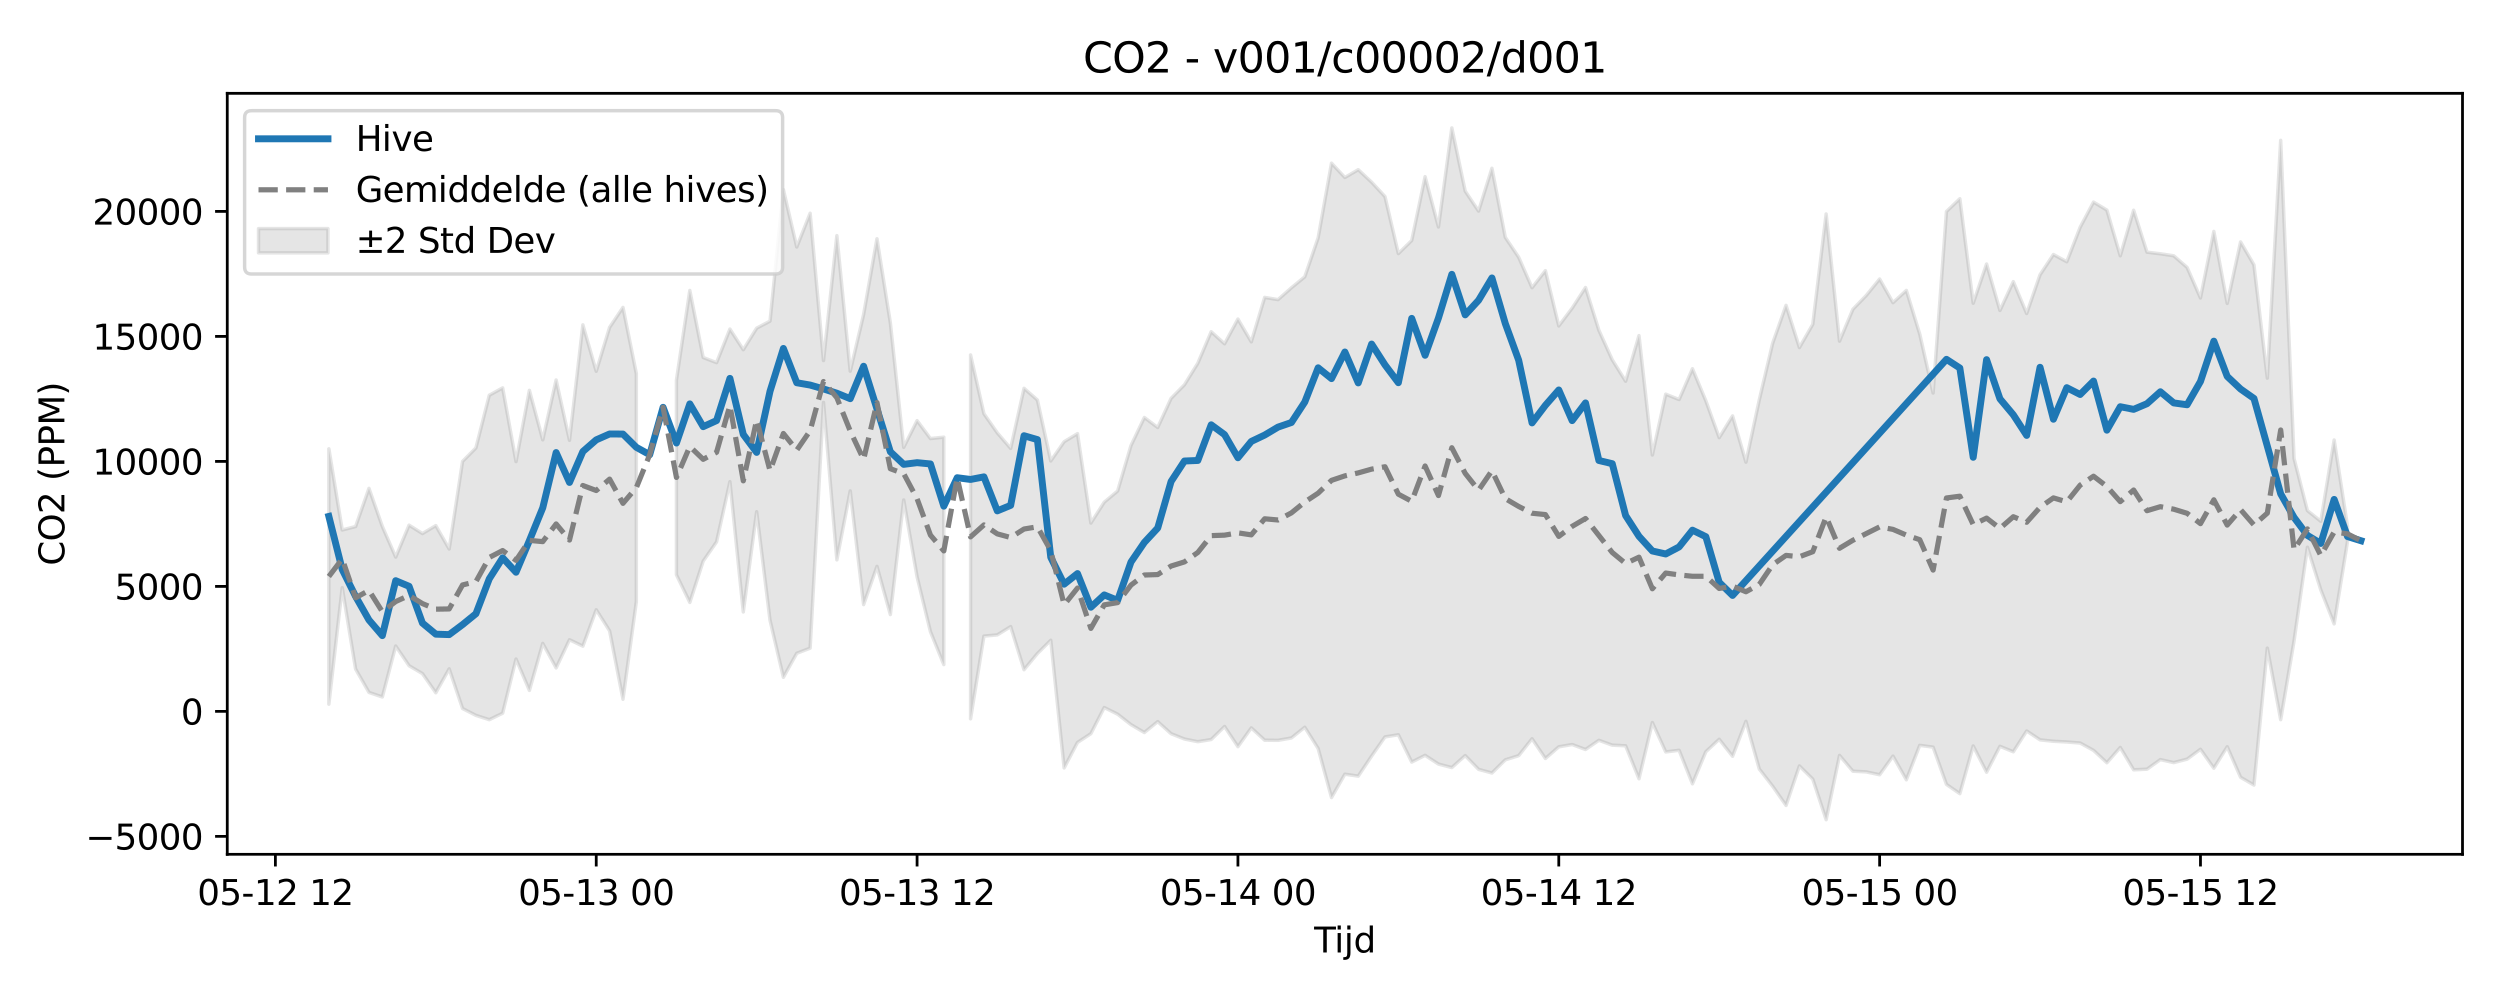 <?xml version="1.0" encoding="utf-8" standalone="no"?>
<!DOCTYPE svg PUBLIC "-//W3C//DTD SVG 1.1//EN"
  "http://www.w3.org/Graphics/SVG/1.1/DTD/svg11.dtd">
<svg xmlns:xlink="http://www.w3.org/1999/xlink" width="720pt" height="288pt" viewBox="0 0 720 288" xmlns="http://www.w3.org/2000/svg" version="1.1">
 <defs>
  <style type="text/css">*{stroke-linejoin: round; stroke-linecap: butt}</style>
 </defs>
 <g id="figure_1">
  <g id="patch_1">
   <path d="M 0 288 
L 720 288 
L 720 0 
L 0 0 
z
" style="fill: #ffffff"/>
  </g>
  <g id="axes_1">
   <g id="patch_2">
    <path d="M 65.45 246.04 
L 709.2 246.04 
L 709.2 26.88 
L 65.45 26.88 
z
" style="fill: #ffffff"/>
   </g>
   <g id="FillBetweenPolyCollection_1">
    <path d="M 94.711 129.252 
L 94.711 202.8 
L 98.562 169.252 
L 102.412 192.684 
L 106.262 199.421 
L 110.112 200.731 
L 113.962 186.057 
L 117.812 191.731 
L 121.663 194.005 
L 125.513 199.512 
L 129.363 192.628 
L 133.213 204.054 
L 137.063 206.027 
L 140.914 207.275 
L 144.764 205.402 
L 148.614 189.806 
L 152.464 198.836 
L 156.314 185.295 
L 160.164 192.362 
L 164.015 184.247 
L 167.865 186.095 
L 171.715 175.611 
L 175.565 181.695 
L 179.415 201.39 
L 183.265 173.303 
L 183.265 107.586 
L 183.265 107.586 
L 179.415 88.534 
L 175.565 94.281 
L 171.715 106.928 
L 167.865 93.55 
L 164.015 126.811 
L 160.164 109.435 
L 156.314 126.682 
L 152.464 112.42 
L 148.614 132.943 
L 144.764 111.709 
L 140.914 113.82 
L 137.063 128.997 
L 133.213 132.876 
L 129.363 158.117 
L 125.513 151.372 
L 121.663 153.663 
L 117.812 151.24 
L 113.962 160.437 
L 110.112 151.615 
L 106.262 140.646 
L 102.412 151.64 
L 98.562 152.632 
L 94.711 129.252 
z
" clip-path="url(#p511d5fce89)" style="fill: #808080; fill-opacity: 0.2; stroke: #808080; stroke-opacity: 0.2"/>
    <path d="M 194.816 109.461 
L 194.816 165.546 
L 198.666 173.503 
L 202.516 161.614 
L 206.367 156.073 
L 210.217 138.718 
L 214.067 176.245 
L 217.917 147.374 
L 221.767 178.638 
L 225.617 195.065 
L 229.468 188.152 
L 233.318 186.663 
L 237.168 115.908 
L 241.018 161.241 
L 244.868 141.38 
L 248.719 174.123 
L 252.569 163.123 
L 256.419 176.995 
L 260.269 143.99 
L 264.119 166.127 
L 267.969 181.931 
L 271.82 191.411 
L 271.82 125.903 
L 271.82 125.903 
L 267.969 126.303 
L 264.119 121.141 
L 260.269 128.833 
L 256.419 92.98 
L 252.569 68.763 
L 248.719 90.578 
L 244.868 106.904 
L 241.018 67.858 
L 237.168 103.854 
L 233.318 61.415 
L 229.468 71.136 
L 225.617 54.627 
L 221.767 92.484 
L 217.917 94.506 
L 214.067 100.713 
L 210.217 94.772 
L 206.367 104.44 
L 202.516 102.954 
L 198.666 83.65 
L 194.816 109.461 
z
" clip-path="url(#p511d5fce89)" style="fill: #808080; fill-opacity: 0.2; stroke: #808080; stroke-opacity: 0.2"/>
    <path d="M 279.52 102.219 
L 279.52 207.023 
L 283.37 183.204 
L 287.22 182.852 
L 291.071 180.463 
L 294.921 192.879 
L 298.771 188.224 
L 302.621 184.398 
L 306.471 221.164 
L 310.321 213.826 
L 314.172 211.301 
L 318.022 203.767 
L 321.872 205.689 
L 325.722 208.696 
L 329.572 210.972 
L 333.422 207.827 
L 337.273 211.308 
L 341.123 212.835 
L 344.973 213.609 
L 348.823 212.984 
L 352.673 209.233 
L 356.524 215.041 
L 360.374 209.633 
L 364.224 213.176 
L 368.074 213.221 
L 371.924 212.534 
L 375.774 209.448 
L 379.625 215.559 
L 383.475 229.695 
L 387.325 222.972 
L 391.175 223.527 
L 395.025 217.754 
L 398.876 212.237 
L 402.726 211.612 
L 406.576 219.481 
L 410.426 217.536 
L 414.276 220.056 
L 418.126 221.06 
L 421.977 217.61 
L 425.827 221.572 
L 429.677 222.626 
L 433.527 218.836 
L 437.377 217.633 
L 441.228 212.762 
L 445.078 218.446 
L 448.928 215.09 
L 452.778 214.425 
L 456.628 215.855 
L 460.478 213.205 
L 464.329 214.606 
L 468.179 214.784 
L 472.029 224.287 
L 475.879 208.09 
L 479.729 216.559 
L 483.579 216.081 
L 487.43 225.74 
L 491.28 216.499 
L 495.13 212.912 
L 498.98 217.807 
L 502.83 207.749 
L 506.681 221.482 
L 510.531 226.447 
L 514.381 231.969 
L 518.231 220.585 
L 522.081 224.391 
L 525.931 236.078 
L 529.782 217.558 
L 533.632 222.11 
L 537.482 222.307 
L 541.332 223.127 
L 545.182 217.759 
L 549.033 224.582 
L 552.883 214.659 
L 556.733 215.178 
L 560.583 225.913 
L 564.433 228.577 
L 568.283 214.833 
L 572.134 222.397 
L 575.984 214.933 
L 579.834 216.521 
L 583.684 210.521 
L 587.534 213.077 
L 591.385 213.487 
L 595.235 213.691 
L 599.085 213.994 
L 602.935 216.105 
L 606.785 219.675 
L 610.635 215.271 
L 614.486 221.71 
L 618.336 221.529 
L 622.186 218.768 
L 626.036 219.634 
L 629.886 218.634 
L 633.736 215.794 
L 637.587 221.243 
L 641.437 215.063 
L 645.287 223.859 
L 649.137 226.102 
L 652.987 186.652 
L 656.838 207.263 
L 660.688 184.583 
L 664.538 157.597 
L 668.388 169.874 
L 672.238 179.682 
L 676.088 155.932 
L 676.088 151.575 
L 676.088 151.575 
L 672.238 126.719 
L 668.388 150.129 
L 664.538 147.056 
L 660.688 132.055 
L 656.838 40.417 
L 652.987 108.905 
L 649.137 76.282 
L 645.287 69.677 
L 641.437 87.382 
L 637.587 66.647 
L 633.736 85.822 
L 629.886 77.018 
L 626.036 73.664 
L 622.186 73.085 
L 618.336 72.627 
L 614.486 60.544 
L 610.635 73.666 
L 606.785 60.516 
L 602.935 58.194 
L 599.085 65.452 
L 595.235 75.382 
L 591.385 73.302 
L 587.534 79.127 
L 583.684 90.291 
L 579.834 81.108 
L 575.984 89.418 
L 572.134 76.034 
L 568.283 87.334 
L 564.433 57.232 
L 560.583 60.918 
L 556.733 113.185 
L 552.883 96.201 
L 549.033 83.64 
L 545.182 87.168 
L 541.332 80.361 
L 537.482 85.092 
L 533.632 89.075 
L 529.782 98.253 
L 525.931 61.62 
L 522.081 93.395 
L 518.231 100.098 
L 514.381 87.936 
L 510.531 98.835 
L 506.681 115.124 
L 502.83 133.102 
L 498.98 119.783 
L 495.13 126.046 
L 491.28 115.412 
L 487.43 106.196 
L 483.579 115.068 
L 479.729 113.517 
L 475.879 131.04 
L 472.029 96.647 
L 468.179 109.792 
L 464.329 103.627 
L 460.478 95.118 
L 456.628 82.806 
L 452.778 88.748 
L 448.928 93.868 
L 445.078 77.949 
L 441.228 82.862 
L 437.377 74.079 
L 433.527 68.357 
L 429.677 48.464 
L 425.827 60.795 
L 421.977 55.038 
L 418.126 36.842 
L 414.276 65.377 
L 410.426 50.875 
L 406.576 69.27 
L 402.726 73.036 
L 398.876 56.613 
L 395.025 52.463 
L 391.175 48.865 
L 387.325 51.121 
L 383.475 46.988 
L 379.625 68.5 
L 375.774 79.722 
L 371.924 82.885 
L 368.074 86.291 
L 364.224 85.648 
L 360.374 98.451 
L 356.524 91.886 
L 352.673 99.013 
L 348.823 95.535 
L 344.973 104.604 
L 341.123 110.815 
L 337.273 114.733 
L 333.422 123.123 
L 329.572 120.238 
L 325.722 128.317 
L 321.872 141.414 
L 318.022 144.621 
L 314.172 150.638 
L 310.321 124.887 
L 306.471 127.215 
L 302.621 132.758 
L 298.771 115.201 
L 294.921 111.835 
L 291.071 129.147 
L 287.22 124.659 
L 283.37 119.149 
L 279.52 102.219 
z
" clip-path="url(#p511d5fce89)" style="fill: #808080; fill-opacity: 0.2; stroke: #808080; stroke-opacity: 0.2"/>
   </g>
   <g id="matplotlib.axis_1">
    <g id="xtick_1">
     <g id="line2d_1">
      <defs>
       <path id="m8e3b900276" d="M 0 0 
L 0 3.5 
" style="stroke: #000000; stroke-width: 0.8"/>
      </defs>
      <g>
       <use xlink:href="#m8e3b900276" x="79.311" y="246.04" style="stroke: #000000; stroke-width: 0.8"/>
      </g>
     </g>
     <g id="text_1">
      <!-- 05-12 12 -->
      <g transform="translate(56.83 260.638) scale(0.1 -0.1)">
       <defs>
        <path id="DejaVuSans-30" d="M 2034 4250 
Q 1547 4250 1301 3770 
Q 1056 3291 1056 2328 
Q 1056 1369 1301 889 
Q 1547 409 2034 409 
Q 2525 409 2770 889 
Q 3016 1369 3016 2328 
Q 3016 3291 2770 3770 
Q 2525 4250 2034 4250 
z
M 2034 4750 
Q 2819 4750 3233 4129 
Q 3647 3509 3647 2328 
Q 3647 1150 3233 529 
Q 2819 -91 2034 -91 
Q 1250 -91 836 529 
Q 422 1150 422 2328 
Q 422 3509 836 4129 
Q 1250 4750 2034 4750 
z
" transform="scale(0.016)"/>
        <path id="DejaVuSans-35" d="M 691 4666 
L 3169 4666 
L 3169 4134 
L 1269 4134 
L 1269 2991 
Q 1406 3038 1543 3061 
Q 1681 3084 1819 3084 
Q 2600 3084 3056 2656 
Q 3513 2228 3513 1497 
Q 3513 744 3044 326 
Q 2575 -91 1722 -91 
Q 1428 -91 1123 -41 
Q 819 9 494 109 
L 494 744 
Q 775 591 1075 516 
Q 1375 441 1709 441 
Q 2250 441 2565 725 
Q 2881 1009 2881 1497 
Q 2881 1984 2565 2268 
Q 2250 2553 1709 2553 
Q 1456 2553 1204 2497 
Q 953 2441 691 2322 
L 691 4666 
z
" transform="scale(0.016)"/>
        <path id="DejaVuSans-2d" d="M 313 2009 
L 1997 2009 
L 1997 1497 
L 313 1497 
L 313 2009 
z
" transform="scale(0.016)"/>
        <path id="DejaVuSans-31" d="M 794 531 
L 1825 531 
L 1825 4091 
L 703 3866 
L 703 4441 
L 1819 4666 
L 2450 4666 
L 2450 531 
L 3481 531 
L 3481 0 
L 794 0 
L 794 531 
z
" transform="scale(0.016)"/>
        <path id="DejaVuSans-32" d="M 1228 531 
L 3431 531 
L 3431 0 
L 469 0 
L 469 531 
Q 828 903 1448 1529 
Q 2069 2156 2228 2338 
Q 2531 2678 2651 2914 
Q 2772 3150 2772 3378 
Q 2772 3750 2511 3984 
Q 2250 4219 1831 4219 
Q 1534 4219 1204 4116 
Q 875 4013 500 3803 
L 500 4441 
Q 881 4594 1212 4672 
Q 1544 4750 1819 4750 
Q 2544 4750 2975 4387 
Q 3406 4025 3406 3419 
Q 3406 3131 3298 2873 
Q 3191 2616 2906 2266 
Q 2828 2175 2409 1742 
Q 1991 1309 1228 531 
z
" transform="scale(0.016)"/>
        <path id="DejaVuSans-20" transform="scale(0.016)"/>
       </defs>
       <use xlink:href="#DejaVuSans-30"/>
       <use xlink:href="#DejaVuSans-35" transform="translate(63.623 0)"/>
       <use xlink:href="#DejaVuSans-2d" transform="translate(127.246 0)"/>
       <use xlink:href="#DejaVuSans-31" transform="translate(163.33 0)"/>
       <use xlink:href="#DejaVuSans-32" transform="translate(226.953 0)"/>
       <use xlink:href="#DejaVuSans-20" transform="translate(290.576 0)"/>
       <use xlink:href="#DejaVuSans-31" transform="translate(322.363 0)"/>
       <use xlink:href="#DejaVuSans-32" transform="translate(385.986 0)"/>
      </g>
     </g>
    </g>
    <g id="xtick_2">
     <g id="line2d_2">
      <g>
       <use xlink:href="#m8e3b900276" x="171.715" y="246.04" style="stroke: #000000; stroke-width: 0.8"/>
      </g>
     </g>
     <g id="text_2">
      <!-- 05-13 00 -->
      <g transform="translate(149.234 260.638) scale(0.1 -0.1)">
       <defs>
        <path id="DejaVuSans-33" d="M 2597 2516 
Q 3050 2419 3304 2112 
Q 3559 1806 3559 1356 
Q 3559 666 3084 287 
Q 2609 -91 1734 -91 
Q 1441 -91 1130 -33 
Q 819 25 488 141 
L 488 750 
Q 750 597 1062 519 
Q 1375 441 1716 441 
Q 2309 441 2620 675 
Q 2931 909 2931 1356 
Q 2931 1769 2642 2001 
Q 2353 2234 1838 2234 
L 1294 2234 
L 1294 2753 
L 1863 2753 
Q 2328 2753 2575 2939 
Q 2822 3125 2822 3475 
Q 2822 3834 2567 4026 
Q 2313 4219 1838 4219 
Q 1578 4219 1281 4162 
Q 984 4106 628 3988 
L 628 4550 
Q 988 4650 1302 4700 
Q 1616 4750 1894 4750 
Q 2613 4750 3031 4423 
Q 3450 4097 3450 3541 
Q 3450 3153 3228 2886 
Q 3006 2619 2597 2516 
z
" transform="scale(0.016)"/>
       </defs>
       <use xlink:href="#DejaVuSans-30"/>
       <use xlink:href="#DejaVuSans-35" transform="translate(63.623 0)"/>
       <use xlink:href="#DejaVuSans-2d" transform="translate(127.246 0)"/>
       <use xlink:href="#DejaVuSans-31" transform="translate(163.33 0)"/>
       <use xlink:href="#DejaVuSans-33" transform="translate(226.953 0)"/>
       <use xlink:href="#DejaVuSans-20" transform="translate(290.576 0)"/>
       <use xlink:href="#DejaVuSans-30" transform="translate(322.363 0)"/>
       <use xlink:href="#DejaVuSans-30" transform="translate(385.986 0)"/>
      </g>
     </g>
    </g>
    <g id="xtick_3">
     <g id="line2d_3">
      <g>
       <use xlink:href="#m8e3b900276" x="264.119" y="246.04" style="stroke: #000000; stroke-width: 0.8"/>
      </g>
     </g>
     <g id="text_3">
      <!-- 05-13 12 -->
      <g transform="translate(241.639 260.638) scale(0.1 -0.1)">
       <use xlink:href="#DejaVuSans-30"/>
       <use xlink:href="#DejaVuSans-35" transform="translate(63.623 0)"/>
       <use xlink:href="#DejaVuSans-2d" transform="translate(127.246 0)"/>
       <use xlink:href="#DejaVuSans-31" transform="translate(163.33 0)"/>
       <use xlink:href="#DejaVuSans-33" transform="translate(226.953 0)"/>
       <use xlink:href="#DejaVuSans-20" transform="translate(290.576 0)"/>
       <use xlink:href="#DejaVuSans-31" transform="translate(322.363 0)"/>
       <use xlink:href="#DejaVuSans-32" transform="translate(385.986 0)"/>
      </g>
     </g>
    </g>
    <g id="xtick_4">
     <g id="line2d_4">
      <g>
       <use xlink:href="#m8e3b900276" x="356.524" y="246.04" style="stroke: #000000; stroke-width: 0.8"/>
      </g>
     </g>
     <g id="text_4">
      <!-- 05-14 00 -->
      <g transform="translate(334.043 260.638) scale(0.1 -0.1)">
       <defs>
        <path id="DejaVuSans-34" d="M 2419 4116 
L 825 1625 
L 2419 1625 
L 2419 4116 
z
M 2253 4666 
L 3047 4666 
L 3047 1625 
L 3713 1625 
L 3713 1100 
L 3047 1100 
L 3047 0 
L 2419 0 
L 2419 1100 
L 313 1100 
L 313 1709 
L 2253 4666 
z
" transform="scale(0.016)"/>
       </defs>
       <use xlink:href="#DejaVuSans-30"/>
       <use xlink:href="#DejaVuSans-35" transform="translate(63.623 0)"/>
       <use xlink:href="#DejaVuSans-2d" transform="translate(127.246 0)"/>
       <use xlink:href="#DejaVuSans-31" transform="translate(163.33 0)"/>
       <use xlink:href="#DejaVuSans-34" transform="translate(226.953 0)"/>
       <use xlink:href="#DejaVuSans-20" transform="translate(290.576 0)"/>
       <use xlink:href="#DejaVuSans-30" transform="translate(322.363 0)"/>
       <use xlink:href="#DejaVuSans-30" transform="translate(385.986 0)"/>
      </g>
     </g>
    </g>
    <g id="xtick_5">
     <g id="line2d_5">
      <g>
       <use xlink:href="#m8e3b900276" x="448.928" y="246.04" style="stroke: #000000; stroke-width: 0.8"/>
      </g>
     </g>
     <g id="text_5">
      <!-- 05-14 12 -->
      <g transform="translate(426.447 260.638) scale(0.1 -0.1)">
       <use xlink:href="#DejaVuSans-30"/>
       <use xlink:href="#DejaVuSans-35" transform="translate(63.623 0)"/>
       <use xlink:href="#DejaVuSans-2d" transform="translate(127.246 0)"/>
       <use xlink:href="#DejaVuSans-31" transform="translate(163.33 0)"/>
       <use xlink:href="#DejaVuSans-34" transform="translate(226.953 0)"/>
       <use xlink:href="#DejaVuSans-20" transform="translate(290.576 0)"/>
       <use xlink:href="#DejaVuSans-31" transform="translate(322.363 0)"/>
       <use xlink:href="#DejaVuSans-32" transform="translate(385.986 0)"/>
      </g>
     </g>
    </g>
    <g id="xtick_6">
     <g id="line2d_6">
      <g>
       <use xlink:href="#m8e3b900276" x="541.332" y="246.04" style="stroke: #000000; stroke-width: 0.8"/>
      </g>
     </g>
     <g id="text_6">
      <!-- 05-15 00 -->
      <g transform="translate(518.852 260.638) scale(0.1 -0.1)">
       <use xlink:href="#DejaVuSans-30"/>
       <use xlink:href="#DejaVuSans-35" transform="translate(63.623 0)"/>
       <use xlink:href="#DejaVuSans-2d" transform="translate(127.246 0)"/>
       <use xlink:href="#DejaVuSans-31" transform="translate(163.33 0)"/>
       <use xlink:href="#DejaVuSans-35" transform="translate(226.953 0)"/>
       <use xlink:href="#DejaVuSans-20" transform="translate(290.576 0)"/>
       <use xlink:href="#DejaVuSans-30" transform="translate(322.363 0)"/>
       <use xlink:href="#DejaVuSans-30" transform="translate(385.986 0)"/>
      </g>
     </g>
    </g>
    <g id="xtick_7">
     <g id="line2d_7">
      <g>
       <use xlink:href="#m8e3b900276" x="633.736" y="246.04" style="stroke: #000000; stroke-width: 0.8"/>
      </g>
     </g>
     <g id="text_7">
      <!-- 05-15 12 -->
      <g transform="translate(611.256 260.638) scale(0.1 -0.1)">
       <use xlink:href="#DejaVuSans-30"/>
       <use xlink:href="#DejaVuSans-35" transform="translate(63.623 0)"/>
       <use xlink:href="#DejaVuSans-2d" transform="translate(127.246 0)"/>
       <use xlink:href="#DejaVuSans-31" transform="translate(163.33 0)"/>
       <use xlink:href="#DejaVuSans-35" transform="translate(226.953 0)"/>
       <use xlink:href="#DejaVuSans-20" transform="translate(290.576 0)"/>
       <use xlink:href="#DejaVuSans-31" transform="translate(322.363 0)"/>
       <use xlink:href="#DejaVuSans-32" transform="translate(385.986 0)"/>
      </g>
     </g>
    </g>
    <g id="text_8">
     <!-- Tijd -->
     <g transform="translate(378.475 274.317) scale(0.1 -0.1)">
      <defs>
       <path id="DejaVuSans-54" d="M -19 4666 
L 3928 4666 
L 3928 4134 
L 2272 4134 
L 2272 0 
L 1638 0 
L 1638 4134 
L -19 4134 
L -19 4666 
z
" transform="scale(0.016)"/>
       <path id="DejaVuSans-69" d="M 603 3500 
L 1178 3500 
L 1178 0 
L 603 0 
L 603 3500 
z
M 603 4863 
L 1178 4863 
L 1178 4134 
L 603 4134 
L 603 4863 
z
" transform="scale(0.016)"/>
       <path id="DejaVuSans-6a" d="M 603 3500 
L 1178 3500 
L 1178 -63 
Q 1178 -731 923 -1031 
Q 669 -1331 103 -1331 
L -116 -1331 
L -116 -844 
L 38 -844 
Q 366 -844 484 -692 
Q 603 -541 603 -63 
L 603 3500 
z
M 603 4863 
L 1178 4863 
L 1178 4134 
L 603 4134 
L 603 4863 
z
" transform="scale(0.016)"/>
       <path id="DejaVuSans-64" d="M 2906 2969 
L 2906 4863 
L 3481 4863 
L 3481 0 
L 2906 0 
L 2906 525 
Q 2725 213 2448 61 
Q 2172 -91 1784 -91 
Q 1150 -91 751 415 
Q 353 922 353 1747 
Q 353 2572 751 3078 
Q 1150 3584 1784 3584 
Q 2172 3584 2448 3432 
Q 2725 3281 2906 2969 
z
M 947 1747 
Q 947 1113 1208 752 
Q 1469 391 1925 391 
Q 2381 391 2643 752 
Q 2906 1113 2906 1747 
Q 2906 2381 2643 2742 
Q 2381 3103 1925 3103 
Q 1469 3103 1208 2742 
Q 947 2381 947 1747 
z
" transform="scale(0.016)"/>
      </defs>
      <use xlink:href="#DejaVuSans-54"/>
      <use xlink:href="#DejaVuSans-69" transform="translate(57.959 0)"/>
      <use xlink:href="#DejaVuSans-6a" transform="translate(85.742 0)"/>
      <use xlink:href="#DejaVuSans-64" transform="translate(113.525 0)"/>
     </g>
    </g>
   </g>
   <g id="matplotlib.axis_2">
    <g id="ytick_1">
     <g id="line2d_8">
      <defs>
       <path id="m31ddc628e0" d="M 0 0 
L -3.5 0 
" style="stroke: #000000; stroke-width: 0.8"/>
      </defs>
      <g>
       <use xlink:href="#m31ddc628e0" x="65.45" y="240.872" style="stroke: #000000; stroke-width: 0.8"/>
      </g>
     </g>
     <g id="text_9">
      <!-- −5000 -->
      <g transform="translate(24.62 244.671) scale(0.1 -0.1)">
       <defs>
        <path id="DejaVuSans-2212" d="M 678 2272 
L 4684 2272 
L 4684 1741 
L 678 1741 
L 678 2272 
z
" transform="scale(0.016)"/>
       </defs>
       <use xlink:href="#DejaVuSans-2212"/>
       <use xlink:href="#DejaVuSans-35" transform="translate(83.789 0)"/>
       <use xlink:href="#DejaVuSans-30" transform="translate(147.412 0)"/>
       <use xlink:href="#DejaVuSans-30" transform="translate(211.035 0)"/>
       <use xlink:href="#DejaVuSans-30" transform="translate(274.658 0)"/>
      </g>
     </g>
    </g>
    <g id="ytick_2">
     <g id="line2d_9">
      <g>
       <use xlink:href="#m31ddc628e0" x="65.45" y="204.876" style="stroke: #000000; stroke-width: 0.8"/>
      </g>
     </g>
     <g id="text_10">
      <!-- 0 -->
      <g transform="translate(52.087 208.675) scale(0.1 -0.1)">
       <use xlink:href="#DejaVuSans-30"/>
      </g>
     </g>
    </g>
    <g id="ytick_3">
     <g id="line2d_10">
      <g>
       <use xlink:href="#m31ddc628e0" x="65.45" y="168.879" style="stroke: #000000; stroke-width: 0.8"/>
      </g>
     </g>
     <g id="text_11">
      <!-- 5000 -->
      <g transform="translate(33 172.678) scale(0.1 -0.1)">
       <use xlink:href="#DejaVuSans-35"/>
       <use xlink:href="#DejaVuSans-30" transform="translate(63.623 0)"/>
       <use xlink:href="#DejaVuSans-30" transform="translate(127.246 0)"/>
       <use xlink:href="#DejaVuSans-30" transform="translate(190.869 0)"/>
      </g>
     </g>
    </g>
    <g id="ytick_4">
     <g id="line2d_11">
      <g>
       <use xlink:href="#m31ddc628e0" x="65.45" y="132.883" style="stroke: #000000; stroke-width: 0.8"/>
      </g>
     </g>
     <g id="text_12">
      <!-- 10000 -->
      <g transform="translate(26.637 136.682) scale(0.1 -0.1)">
       <use xlink:href="#DejaVuSans-31"/>
       <use xlink:href="#DejaVuSans-30" transform="translate(63.623 0)"/>
       <use xlink:href="#DejaVuSans-30" transform="translate(127.246 0)"/>
       <use xlink:href="#DejaVuSans-30" transform="translate(190.869 0)"/>
       <use xlink:href="#DejaVuSans-30" transform="translate(254.492 0)"/>
      </g>
     </g>
    </g>
    <g id="ytick_5">
     <g id="line2d_12">
      <g>
       <use xlink:href="#m31ddc628e0" x="65.45" y="96.886" style="stroke: #000000; stroke-width: 0.8"/>
      </g>
     </g>
     <g id="text_13">
      <!-- 15000 -->
      <g transform="translate(26.637 100.685) scale(0.1 -0.1)">
       <use xlink:href="#DejaVuSans-31"/>
       <use xlink:href="#DejaVuSans-35" transform="translate(63.623 0)"/>
       <use xlink:href="#DejaVuSans-30" transform="translate(127.246 0)"/>
       <use xlink:href="#DejaVuSans-30" transform="translate(190.869 0)"/>
       <use xlink:href="#DejaVuSans-30" transform="translate(254.492 0)"/>
      </g>
     </g>
    </g>
    <g id="ytick_6">
     <g id="line2d_13">
      <g>
       <use xlink:href="#m31ddc628e0" x="65.45" y="60.89" style="stroke: #000000; stroke-width: 0.8"/>
      </g>
     </g>
     <g id="text_14">
      <!-- 20000 -->
      <g transform="translate(26.637 64.689) scale(0.1 -0.1)">
       <use xlink:href="#DejaVuSans-32"/>
       <use xlink:href="#DejaVuSans-30" transform="translate(63.623 0)"/>
       <use xlink:href="#DejaVuSans-30" transform="translate(127.246 0)"/>
       <use xlink:href="#DejaVuSans-30" transform="translate(190.869 0)"/>
       <use xlink:href="#DejaVuSans-30" transform="translate(254.492 0)"/>
      </g>
     </g>
    </g>
    <g id="text_15">
     <!-- CO2 (PPM) -->
     <g transform="translate(18.541 162.903) rotate(-90) scale(0.1 -0.1)">
      <defs>
       <path id="DejaVuSans-43" d="M 4122 4306 
L 4122 3641 
Q 3803 3938 3442 4084 
Q 3081 4231 2675 4231 
Q 1875 4231 1450 3742 
Q 1025 3253 1025 2328 
Q 1025 1406 1450 917 
Q 1875 428 2675 428 
Q 3081 428 3442 575 
Q 3803 722 4122 1019 
L 4122 359 
Q 3791 134 3420 21 
Q 3050 -91 2638 -91 
Q 1578 -91 968 557 
Q 359 1206 359 2328 
Q 359 3453 968 4101 
Q 1578 4750 2638 4750 
Q 3056 4750 3426 4639 
Q 3797 4528 4122 4306 
z
" transform="scale(0.016)"/>
       <path id="DejaVuSans-4f" d="M 2522 4238 
Q 1834 4238 1429 3725 
Q 1025 3213 1025 2328 
Q 1025 1447 1429 934 
Q 1834 422 2522 422 
Q 3209 422 3611 934 
Q 4013 1447 4013 2328 
Q 4013 3213 3611 3725 
Q 3209 4238 2522 4238 
z
M 2522 4750 
Q 3503 4750 4090 4092 
Q 4678 3434 4678 2328 
Q 4678 1225 4090 567 
Q 3503 -91 2522 -91 
Q 1538 -91 948 565 
Q 359 1222 359 2328 
Q 359 3434 948 4092 
Q 1538 4750 2522 4750 
z
" transform="scale(0.016)"/>
       <path id="DejaVuSans-28" d="M 1984 4856 
Q 1566 4138 1362 3434 
Q 1159 2731 1159 2009 
Q 1159 1288 1364 580 
Q 1569 -128 1984 -844 
L 1484 -844 
Q 1016 -109 783 600 
Q 550 1309 550 2009 
Q 550 2706 781 3412 
Q 1013 4119 1484 4856 
L 1984 4856 
z
" transform="scale(0.016)"/>
       <path id="DejaVuSans-50" d="M 1259 4147 
L 1259 2394 
L 2053 2394 
Q 2494 2394 2734 2622 
Q 2975 2850 2975 3272 
Q 2975 3691 2734 3919 
Q 2494 4147 2053 4147 
L 1259 4147 
z
M 628 4666 
L 2053 4666 
Q 2838 4666 3239 4311 
Q 3641 3956 3641 3272 
Q 3641 2581 3239 2228 
Q 2838 1875 2053 1875 
L 1259 1875 
L 1259 0 
L 628 0 
L 628 4666 
z
" transform="scale(0.016)"/>
       <path id="DejaVuSans-4d" d="M 628 4666 
L 1569 4666 
L 2759 1491 
L 3956 4666 
L 4897 4666 
L 4897 0 
L 4281 0 
L 4281 4097 
L 3078 897 
L 2444 897 
L 1241 4097 
L 1241 0 
L 628 0 
L 628 4666 
z
" transform="scale(0.016)"/>
       <path id="DejaVuSans-29" d="M 513 4856 
L 1013 4856 
Q 1481 4119 1714 3412 
Q 1947 2706 1947 2009 
Q 1947 1309 1714 600 
Q 1481 -109 1013 -844 
L 513 -844 
Q 928 -128 1133 580 
Q 1338 1288 1338 2009 
Q 1338 2731 1133 3434 
Q 928 4138 513 4856 
z
" transform="scale(0.016)"/>
      </defs>
      <use xlink:href="#DejaVuSans-43"/>
      <use xlink:href="#DejaVuSans-4f" transform="translate(69.824 0)"/>
      <use xlink:href="#DejaVuSans-32" transform="translate(148.535 0)"/>
      <use xlink:href="#DejaVuSans-20" transform="translate(212.158 0)"/>
      <use xlink:href="#DejaVuSans-28" transform="translate(243.945 0)"/>
      <use xlink:href="#DejaVuSans-50" transform="translate(282.959 0)"/>
      <use xlink:href="#DejaVuSans-50" transform="translate(343.262 0)"/>
      <use xlink:href="#DejaVuSans-4d" transform="translate(403.564 0)"/>
      <use xlink:href="#DejaVuSans-29" transform="translate(489.844 0)"/>
     </g>
    </g>
   </g>
   <g id="line2d_14">
    <path d="M 94.711 148.728 
L 98.562 164.02 
L 102.412 171.762 
L 106.262 178.562 
L 110.112 183.055 
L 113.962 167.241 
L 117.812 168.855 
L 121.663 179.443 
L 125.513 182.642 
L 129.363 182.767 
L 133.213 179.892 
L 137.063 176.755 
L 140.914 166.691 
L 144.764 160.655 
L 148.614 164.802 
L 152.464 155.69 
L 156.314 146.247 
L 160.164 130.341 
L 164.015 138.94 
L 167.865 130.041 
L 171.715 126.679 
L 175.565 124.983 
L 179.415 125.011 
L 183.265 128.827 
L 187.116 130.953 
L 190.966 117.313 
L 194.816 127.589 
L 198.666 116.324 
L 202.516 122.879 
L 206.367 121.129 
L 210.217 108.976 
L 214.067 125.127 
L 217.917 130.286 
L 221.767 112.682 
L 225.617 100.356 
L 229.468 110.231 
L 233.318 110.896 
L 237.168 112.012 
L 241.018 113.245 
L 244.868 114.817 
L 248.719 105.485 
L 256.419 130.109 
L 260.269 133.732 
L 264.119 133.247 
L 267.969 133.617 
L 271.82 145.772 
L 275.67 137.586 
L 279.52 138.081 
L 283.37 137.339 
L 287.22 147.13 
L 291.071 145.539 
L 294.921 125.489 
L 298.771 126.609 
L 302.621 160.514 
L 306.471 168.246 
L 310.321 165.19 
L 314.172 174.881 
L 318.022 171.336 
L 321.872 172.904 
L 325.722 161.869 
L 329.572 156.223 
L 333.422 152.074 
L 337.273 138.669 
L 341.123 132.77 
L 344.973 132.614 
L 348.823 122.348 
L 352.673 125.167 
L 356.524 131.832 
L 360.374 127.133 
L 364.224 125.297 
L 368.074 123.008 
L 371.924 121.681 
L 375.774 115.792 
L 379.625 105.929 
L 383.475 109.035 
L 387.325 101.379 
L 391.175 110.275 
L 395.025 99.092 
L 398.876 105.084 
L 402.726 110.215 
L 406.576 91.698 
L 410.426 102.319 
L 414.276 91.591 
L 418.126 79.01 
L 421.977 90.676 
L 425.827 86.483 
L 429.677 80.054 
L 433.527 93.179 
L 437.377 103.74 
L 441.228 121.792 
L 445.078 116.723 
L 448.928 112.314 
L 452.778 121.133 
L 456.628 116.047 
L 460.478 132.619 
L 464.329 133.543 
L 468.179 148.476 
L 472.029 154.455 
L 475.879 158.683 
L 479.729 159.546 
L 483.579 157.515 
L 487.43 152.688 
L 491.28 154.565 
L 495.13 167.715 
L 498.98 171.482 
L 560.583 103.492 
L 564.433 105.989 
L 568.283 131.697 
L 572.134 103.586 
L 575.984 114.86 
L 579.834 119.468 
L 583.684 125.395 
L 587.534 105.785 
L 591.385 120.738 
L 595.235 111.652 
L 599.085 113.613 
L 602.935 109.749 
L 606.785 123.888 
L 610.635 117.138 
L 614.486 117.894 
L 618.336 116.264 
L 622.186 112.829 
L 626.036 116.04 
L 629.886 116.572 
L 633.736 109.863 
L 637.587 98.257 
L 641.437 108.408 
L 645.287 112.037 
L 649.137 114.75 
L 656.838 142.224 
L 660.688 149.033 
L 664.538 154.19 
L 668.388 156.511 
L 672.238 143.838 
L 676.088 154.524 
L 679.939 155.721 
L 679.939 155.721 
" clip-path="url(#p511d5fce89)" style="fill: none; stroke: #1f77b4; stroke-width: 2; stroke-linecap: square"/>
   </g>
   <g id="line2d_15">
    <path d="M 94.711 166.026 
L 98.562 160.942 
L 102.412 172.162 
L 106.262 170.033 
L 110.112 176.173 
L 113.962 173.247 
L 117.812 171.486 
L 121.663 173.834 
L 125.513 175.442 
L 129.363 175.372 
L 133.213 168.465 
L 137.063 167.512 
L 140.914 160.548 
L 144.764 158.555 
L 148.614 161.374 
L 152.464 155.628 
L 156.314 155.989 
L 160.164 150.898 
L 164.015 155.529 
L 167.865 139.823 
L 171.715 141.269 
L 175.565 137.988 
L 179.415 144.962 
L 183.265 140.444 
L 187.116 130.953 
L 190.966 117.313 
L 194.816 137.503 
L 198.666 128.577 
L 202.516 132.284 
L 206.367 130.256 
L 210.217 116.745 
L 214.067 138.479 
L 217.917 120.94 
L 221.767 135.561 
L 225.617 124.846 
L 229.468 129.644 
L 233.318 124.039 
L 237.168 109.881 
L 241.018 114.549 
L 244.868 124.142 
L 248.719 132.351 
L 252.569 115.943 
L 256.419 134.988 
L 260.269 136.412 
L 264.119 143.634 
L 267.969 154.117 
L 271.82 158.657 
L 275.67 137.586 
L 279.52 154.621 
L 283.37 151.177 
L 287.22 153.756 
L 291.071 154.805 
L 294.921 152.357 
L 298.771 151.712 
L 302.621 158.578 
L 306.471 174.189 
L 310.321 169.356 
L 314.172 180.97 
L 318.022 174.194 
L 321.872 173.551 
L 325.722 168.506 
L 329.572 165.605 
L 333.422 165.475 
L 337.273 163.02 
L 341.123 161.825 
L 344.973 159.107 
L 348.823 154.259 
L 352.673 154.123 
L 356.524 153.463 
L 360.374 154.042 
L 364.224 149.412 
L 368.074 149.756 
L 371.924 147.71 
L 375.774 144.585 
L 379.625 142.03 
L 383.475 138.341 
L 387.325 137.047 
L 391.175 136.196 
L 395.025 135.108 
L 398.876 134.425 
L 402.726 142.324 
L 406.576 144.376 
L 410.426 134.206 
L 414.276 142.716 
L 418.126 128.951 
L 421.977 136.324 
L 425.827 141.183 
L 429.677 135.545 
L 433.527 143.597 
L 437.377 145.856 
L 441.228 147.812 
L 445.078 148.198 
L 448.928 154.479 
L 452.778 151.587 
L 456.628 149.33 
L 464.329 159.117 
L 468.179 162.288 
L 472.029 160.467 
L 475.879 169.565 
L 479.729 165.038 
L 483.579 165.574 
L 487.43 165.968 
L 491.28 165.955 
L 495.13 169.479 
L 498.98 168.795 
L 502.83 170.426 
L 506.681 168.303 
L 510.531 162.641 
L 514.381 159.952 
L 518.231 160.342 
L 522.081 158.893 
L 525.931 148.849 
L 529.782 157.906 
L 533.632 155.593 
L 541.332 151.744 
L 545.182 152.463 
L 549.033 154.111 
L 552.883 155.43 
L 556.733 164.182 
L 560.583 143.415 
L 564.433 142.905 
L 568.283 151.083 
L 572.134 149.216 
L 575.984 152.176 
L 579.834 148.815 
L 583.684 150.406 
L 587.534 146.102 
L 591.385 143.394 
L 595.235 144.536 
L 599.085 139.723 
L 602.935 137.15 
L 606.785 140.096 
L 610.635 144.469 
L 614.486 141.127 
L 618.336 147.078 
L 622.186 145.926 
L 626.036 146.649 
L 629.886 147.826 
L 633.736 150.808 
L 637.587 143.945 
L 641.437 151.222 
L 645.287 146.768 
L 649.137 151.192 
L 652.987 147.778 
L 656.838 123.84 
L 660.688 158.319 
L 664.538 152.327 
L 668.388 160.001 
L 672.238 153.2 
L 676.088 153.753 
L 679.939 155.721 
L 679.939 155.721 
" clip-path="url(#p511d5fce89)" style="fill: none; stroke-dasharray: 5.55,2.4; stroke-dashoffset: 0; stroke: #808080; stroke-width: 1.5"/>
   </g>
   <g id="patch_3">
    <path d="M 65.45 246.04 
L 65.45 26.88 
" style="fill: none; stroke: #000000; stroke-width: 0.8; stroke-linejoin: miter; stroke-linecap: square"/>
   </g>
   <g id="patch_4">
    <path d="M 709.2 246.04 
L 709.2 26.88 
" style="fill: none; stroke: #000000; stroke-width: 0.8; stroke-linejoin: miter; stroke-linecap: square"/>
   </g>
   <g id="patch_5">
    <path d="M 65.45 246.04 
L 709.2 246.04 
" style="fill: none; stroke: #000000; stroke-width: 0.8; stroke-linejoin: miter; stroke-linecap: square"/>
   </g>
   <g id="patch_6">
    <path d="M 65.45 26.88 
L 709.2 26.88 
" style="fill: none; stroke: #000000; stroke-width: 0.8; stroke-linejoin: miter; stroke-linecap: square"/>
   </g>
   <g id="text_16">
    <!-- CO2 - v001/c00002/d001 -->
    <g transform="translate(311.922 20.88) scale(0.12 -0.12)">
     <defs>
      <path id="DejaVuSans-76" d="M 191 3500 
L 800 3500 
L 1894 563 
L 2988 3500 
L 3597 3500 
L 2284 0 
L 1503 0 
L 191 3500 
z
" transform="scale(0.016)"/>
      <path id="DejaVuSans-2f" d="M 1625 4666 
L 2156 4666 
L 531 -594 
L 0 -594 
L 1625 4666 
z
" transform="scale(0.016)"/>
      <path id="DejaVuSans-63" d="M 3122 3366 
L 3122 2828 
Q 2878 2963 2633 3030 
Q 2388 3097 2138 3097 
Q 1578 3097 1268 2742 
Q 959 2388 959 1747 
Q 959 1106 1268 751 
Q 1578 397 2138 397 
Q 2388 397 2633 464 
Q 2878 531 3122 666 
L 3122 134 
Q 2881 22 2623 -34 
Q 2366 -91 2075 -91 
Q 1284 -91 818 406 
Q 353 903 353 1747 
Q 353 2603 823 3093 
Q 1294 3584 2113 3584 
Q 2378 3584 2631 3529 
Q 2884 3475 3122 3366 
z
" transform="scale(0.016)"/>
     </defs>
     <use xlink:href="#DejaVuSans-43"/>
     <use xlink:href="#DejaVuSans-4f" transform="translate(69.824 0)"/>
     <use xlink:href="#DejaVuSans-32" transform="translate(148.535 0)"/>
     <use xlink:href="#DejaVuSans-20" transform="translate(212.158 0)"/>
     <use xlink:href="#DejaVuSans-2d" transform="translate(243.945 0)"/>
     <use xlink:href="#DejaVuSans-20" transform="translate(280.029 0)"/>
     <use xlink:href="#DejaVuSans-76" transform="translate(311.816 0)"/>
     <use xlink:href="#DejaVuSans-30" transform="translate(370.996 0)"/>
     <use xlink:href="#DejaVuSans-30" transform="translate(434.619 0)"/>
     <use xlink:href="#DejaVuSans-31" transform="translate(498.242 0)"/>
     <use xlink:href="#DejaVuSans-2f" transform="translate(561.865 0)"/>
     <use xlink:href="#DejaVuSans-63" transform="translate(595.557 0)"/>
     <use xlink:href="#DejaVuSans-30" transform="translate(650.537 0)"/>
     <use xlink:href="#DejaVuSans-30" transform="translate(714.16 0)"/>
     <use xlink:href="#DejaVuSans-30" transform="translate(777.783 0)"/>
     <use xlink:href="#DejaVuSans-30" transform="translate(841.406 0)"/>
     <use xlink:href="#DejaVuSans-32" transform="translate(905.029 0)"/>
     <use xlink:href="#DejaVuSans-2f" transform="translate(968.652 0)"/>
     <use xlink:href="#DejaVuSans-64" transform="translate(1002.344 0)"/>
     <use xlink:href="#DejaVuSans-30" transform="translate(1065.82 0)"/>
     <use xlink:href="#DejaVuSans-30" transform="translate(1129.443 0)"/>
     <use xlink:href="#DejaVuSans-31" transform="translate(1193.066 0)"/>
    </g>
   </g>
   <g id="legend_1">
    <g id="patch_7">
     <path d="M 72.45 78.914 
L 223.394 78.914 
Q 225.394 78.914 225.394 76.914 
L 225.394 33.88 
Q 225.394 31.88 223.394 31.88 
L 72.45 31.88 
Q 70.45 31.88 70.45 33.88 
L 70.45 76.914 
Q 70.45 78.914 72.45 78.914 
z
" style="fill: #ffffff; opacity: 0.8; stroke: #cccccc; stroke-linejoin: miter"/>
    </g>
    <g id="line2d_16">
     <path d="M 74.45 39.978 
L 84.45 39.978 
L 94.45 39.978 
" style="fill: none; stroke: #1f77b4; stroke-width: 2; stroke-linecap: square"/>
    </g>
    <g id="text_17">
     <!-- Hive -->
     <g transform="translate(102.45 43.478) scale(0.1 -0.1)">
      <defs>
       <path id="DejaVuSans-48" d="M 628 4666 
L 1259 4666 
L 1259 2753 
L 3553 2753 
L 3553 4666 
L 4184 4666 
L 4184 0 
L 3553 0 
L 3553 2222 
L 1259 2222 
L 1259 0 
L 628 0 
L 628 4666 
z
" transform="scale(0.016)"/>
       <path id="DejaVuSans-65" d="M 3597 1894 
L 3597 1613 
L 953 1613 
Q 991 1019 1311 708 
Q 1631 397 2203 397 
Q 2534 397 2845 478 
Q 3156 559 3463 722 
L 3463 178 
Q 3153 47 2828 -22 
Q 2503 -91 2169 -91 
Q 1331 -91 842 396 
Q 353 884 353 1716 
Q 353 2575 817 3079 
Q 1281 3584 2069 3584 
Q 2775 3584 3186 3129 
Q 3597 2675 3597 1894 
z
M 3022 2063 
Q 3016 2534 2758 2815 
Q 2500 3097 2075 3097 
Q 1594 3097 1305 2825 
Q 1016 2553 972 2059 
L 3022 2063 
z
" transform="scale(0.016)"/>
      </defs>
      <use xlink:href="#DejaVuSans-48"/>
      <use xlink:href="#DejaVuSans-69" transform="translate(75.195 0)"/>
      <use xlink:href="#DejaVuSans-76" transform="translate(102.979 0)"/>
      <use xlink:href="#DejaVuSans-65" transform="translate(162.158 0)"/>
     </g>
    </g>
    <g id="line2d_17">
     <path d="M 74.45 54.657 
L 84.45 54.657 
L 94.45 54.657 
" style="fill: none; stroke-dasharray: 5.55,2.4; stroke-dashoffset: 0; stroke: #808080; stroke-width: 1.5"/>
    </g>
    <g id="text_18">
     <!-- Gemiddelde (alle hives) -->
     <g transform="translate(102.45 58.157) scale(0.1 -0.1)">
      <defs>
       <path id="DejaVuSans-47" d="M 3809 666 
L 3809 1919 
L 2778 1919 
L 2778 2438 
L 4434 2438 
L 4434 434 
Q 4069 175 3628 42 
Q 3188 -91 2688 -91 
Q 1594 -91 976 548 
Q 359 1188 359 2328 
Q 359 3472 976 4111 
Q 1594 4750 2688 4750 
Q 3144 4750 3555 4637 
Q 3966 4525 4313 4306 
L 4313 3634 
Q 3963 3931 3569 4081 
Q 3175 4231 2741 4231 
Q 1884 4231 1454 3753 
Q 1025 3275 1025 2328 
Q 1025 1384 1454 906 
Q 1884 428 2741 428 
Q 3075 428 3337 486 
Q 3600 544 3809 666 
z
" transform="scale(0.016)"/>
       <path id="DejaVuSans-6d" d="M 3328 2828 
Q 3544 3216 3844 3400 
Q 4144 3584 4550 3584 
Q 5097 3584 5394 3201 
Q 5691 2819 5691 2113 
L 5691 0 
L 5113 0 
L 5113 2094 
Q 5113 2597 4934 2840 
Q 4756 3084 4391 3084 
Q 3944 3084 3684 2787 
Q 3425 2491 3425 1978 
L 3425 0 
L 2847 0 
L 2847 2094 
Q 2847 2600 2669 2842 
Q 2491 3084 2119 3084 
Q 1678 3084 1418 2786 
Q 1159 2488 1159 1978 
L 1159 0 
L 581 0 
L 581 3500 
L 1159 3500 
L 1159 2956 
Q 1356 3278 1631 3431 
Q 1906 3584 2284 3584 
Q 2666 3584 2933 3390 
Q 3200 3197 3328 2828 
z
" transform="scale(0.016)"/>
       <path id="DejaVuSans-6c" d="M 603 4863 
L 1178 4863 
L 1178 0 
L 603 0 
L 603 4863 
z
" transform="scale(0.016)"/>
       <path id="DejaVuSans-61" d="M 2194 1759 
Q 1497 1759 1228 1600 
Q 959 1441 959 1056 
Q 959 750 1161 570 
Q 1363 391 1709 391 
Q 2188 391 2477 730 
Q 2766 1069 2766 1631 
L 2766 1759 
L 2194 1759 
z
M 3341 1997 
L 3341 0 
L 2766 0 
L 2766 531 
Q 2569 213 2275 61 
Q 1981 -91 1556 -91 
Q 1019 -91 701 211 
Q 384 513 384 1019 
Q 384 1609 779 1909 
Q 1175 2209 1959 2209 
L 2766 2209 
L 2766 2266 
Q 2766 2663 2505 2880 
Q 2244 3097 1772 3097 
Q 1472 3097 1187 3025 
Q 903 2953 641 2809 
L 641 3341 
Q 956 3463 1253 3523 
Q 1550 3584 1831 3584 
Q 2591 3584 2966 3190 
Q 3341 2797 3341 1997 
z
" transform="scale(0.016)"/>
       <path id="DejaVuSans-68" d="M 3513 2113 
L 3513 0 
L 2938 0 
L 2938 2094 
Q 2938 2591 2744 2837 
Q 2550 3084 2163 3084 
Q 1697 3084 1428 2787 
Q 1159 2491 1159 1978 
L 1159 0 
L 581 0 
L 581 4863 
L 1159 4863 
L 1159 2956 
Q 1366 3272 1645 3428 
Q 1925 3584 2291 3584 
Q 2894 3584 3203 3211 
Q 3513 2838 3513 2113 
z
" transform="scale(0.016)"/>
       <path id="DejaVuSans-73" d="M 2834 3397 
L 2834 2853 
Q 2591 2978 2328 3040 
Q 2066 3103 1784 3103 
Q 1356 3103 1142 2972 
Q 928 2841 928 2578 
Q 928 2378 1081 2264 
Q 1234 2150 1697 2047 
L 1894 2003 
Q 2506 1872 2764 1633 
Q 3022 1394 3022 966 
Q 3022 478 2636 193 
Q 2250 -91 1575 -91 
Q 1294 -91 989 -36 
Q 684 19 347 128 
L 347 722 
Q 666 556 975 473 
Q 1284 391 1588 391 
Q 1994 391 2212 530 
Q 2431 669 2431 922 
Q 2431 1156 2273 1281 
Q 2116 1406 1581 1522 
L 1381 1569 
Q 847 1681 609 1914 
Q 372 2147 372 2553 
Q 372 3047 722 3315 
Q 1072 3584 1716 3584 
Q 2034 3584 2315 3537 
Q 2597 3491 2834 3397 
z
" transform="scale(0.016)"/>
      </defs>
      <use xlink:href="#DejaVuSans-47"/>
      <use xlink:href="#DejaVuSans-65" transform="translate(77.49 0)"/>
      <use xlink:href="#DejaVuSans-6d" transform="translate(139.014 0)"/>
      <use xlink:href="#DejaVuSans-69" transform="translate(236.426 0)"/>
      <use xlink:href="#DejaVuSans-64" transform="translate(264.209 0)"/>
      <use xlink:href="#DejaVuSans-64" transform="translate(327.686 0)"/>
      <use xlink:href="#DejaVuSans-65" transform="translate(391.162 0)"/>
      <use xlink:href="#DejaVuSans-6c" transform="translate(452.686 0)"/>
      <use xlink:href="#DejaVuSans-64" transform="translate(480.469 0)"/>
      <use xlink:href="#DejaVuSans-65" transform="translate(543.945 0)"/>
      <use xlink:href="#DejaVuSans-20" transform="translate(605.469 0)"/>
      <use xlink:href="#DejaVuSans-28" transform="translate(637.256 0)"/>
      <use xlink:href="#DejaVuSans-61" transform="translate(676.27 0)"/>
      <use xlink:href="#DejaVuSans-6c" transform="translate(737.549 0)"/>
      <use xlink:href="#DejaVuSans-6c" transform="translate(765.332 0)"/>
      <use xlink:href="#DejaVuSans-65" transform="translate(793.115 0)"/>
      <use xlink:href="#DejaVuSans-20" transform="translate(854.639 0)"/>
      <use xlink:href="#DejaVuSans-68" transform="translate(886.426 0)"/>
      <use xlink:href="#DejaVuSans-69" transform="translate(949.805 0)"/>
      <use xlink:href="#DejaVuSans-76" transform="translate(977.588 0)"/>
      <use xlink:href="#DejaVuSans-65" transform="translate(1036.768 0)"/>
      <use xlink:href="#DejaVuSans-73" transform="translate(1098.291 0)"/>
      <use xlink:href="#DejaVuSans-29" transform="translate(1150.391 0)"/>
     </g>
    </g>
    <g id="patch_8">
     <path d="M 74.45 72.835 
L 94.45 72.835 
L 94.45 65.835 
L 74.45 65.835 
z
" style="fill: #808080; fill-opacity: 0.2; stroke: #808080; stroke-opacity: 0.2; stroke-linejoin: miter"/>
    </g>
    <g id="text_19">
     <!-- ±2 Std Dev -->
     <g transform="translate(102.45 72.835) scale(0.1 -0.1)">
      <defs>
       <path id="DejaVuSans-b1" d="M 2944 4013 
L 2944 2803 
L 4684 2803 
L 4684 2272 
L 2944 2272 
L 2944 1063 
L 2419 1063 
L 2419 2272 
L 678 2272 
L 678 2803 
L 2419 2803 
L 2419 4013 
L 2944 4013 
z
M 678 531 
L 4684 531 
L 4684 0 
L 678 0 
L 678 531 
z
" transform="scale(0.016)"/>
       <path id="DejaVuSans-53" d="M 3425 4513 
L 3425 3897 
Q 3066 4069 2747 4153 
Q 2428 4238 2131 4238 
Q 1616 4238 1336 4038 
Q 1056 3838 1056 3469 
Q 1056 3159 1242 3001 
Q 1428 2844 1947 2747 
L 2328 2669 
Q 3034 2534 3370 2195 
Q 3706 1856 3706 1288 
Q 3706 609 3251 259 
Q 2797 -91 1919 -91 
Q 1588 -91 1214 -16 
Q 841 59 441 206 
L 441 856 
Q 825 641 1194 531 
Q 1563 422 1919 422 
Q 2459 422 2753 634 
Q 3047 847 3047 1241 
Q 3047 1584 2836 1778 
Q 2625 1972 2144 2069 
L 1759 2144 
Q 1053 2284 737 2584 
Q 422 2884 422 3419 
Q 422 4038 858 4394 
Q 1294 4750 2059 4750 
Q 2388 4750 2728 4690 
Q 3069 4631 3425 4513 
z
" transform="scale(0.016)"/>
       <path id="DejaVuSans-74" d="M 1172 4494 
L 1172 3500 
L 2356 3500 
L 2356 3053 
L 1172 3053 
L 1172 1153 
Q 1172 725 1289 603 
Q 1406 481 1766 481 
L 2356 481 
L 2356 0 
L 1766 0 
Q 1100 0 847 248 
Q 594 497 594 1153 
L 594 3053 
L 172 3053 
L 172 3500 
L 594 3500 
L 594 4494 
L 1172 4494 
z
" transform="scale(0.016)"/>
       <path id="DejaVuSans-44" d="M 1259 4147 
L 1259 519 
L 2022 519 
Q 2988 519 3436 956 
Q 3884 1394 3884 2338 
Q 3884 3275 3436 3711 
Q 2988 4147 2022 4147 
L 1259 4147 
z
M 628 4666 
L 1925 4666 
Q 3281 4666 3915 4102 
Q 4550 3538 4550 2338 
Q 4550 1131 3912 565 
Q 3275 0 1925 0 
L 628 0 
L 628 4666 
z
" transform="scale(0.016)"/>
      </defs>
      <use xlink:href="#DejaVuSans-b1"/>
      <use xlink:href="#DejaVuSans-32" transform="translate(83.789 0)"/>
      <use xlink:href="#DejaVuSans-20" transform="translate(147.412 0)"/>
      <use xlink:href="#DejaVuSans-53" transform="translate(179.199 0)"/>
      <use xlink:href="#DejaVuSans-74" transform="translate(242.676 0)"/>
      <use xlink:href="#DejaVuSans-64" transform="translate(281.885 0)"/>
      <use xlink:href="#DejaVuSans-20" transform="translate(345.361 0)"/>
      <use xlink:href="#DejaVuSans-44" transform="translate(377.148 0)"/>
      <use xlink:href="#DejaVuSans-65" transform="translate(454.15 0)"/>
      <use xlink:href="#DejaVuSans-76" transform="translate(515.674 0)"/>
     </g>
    </g>
   </g>
  </g>
 </g>
 <defs>
  <clipPath id="p511d5fce89">
   <rect x="65.45" y="26.88" width="643.75" height="219.16"/>
  </clipPath>
 </defs>
</svg>
